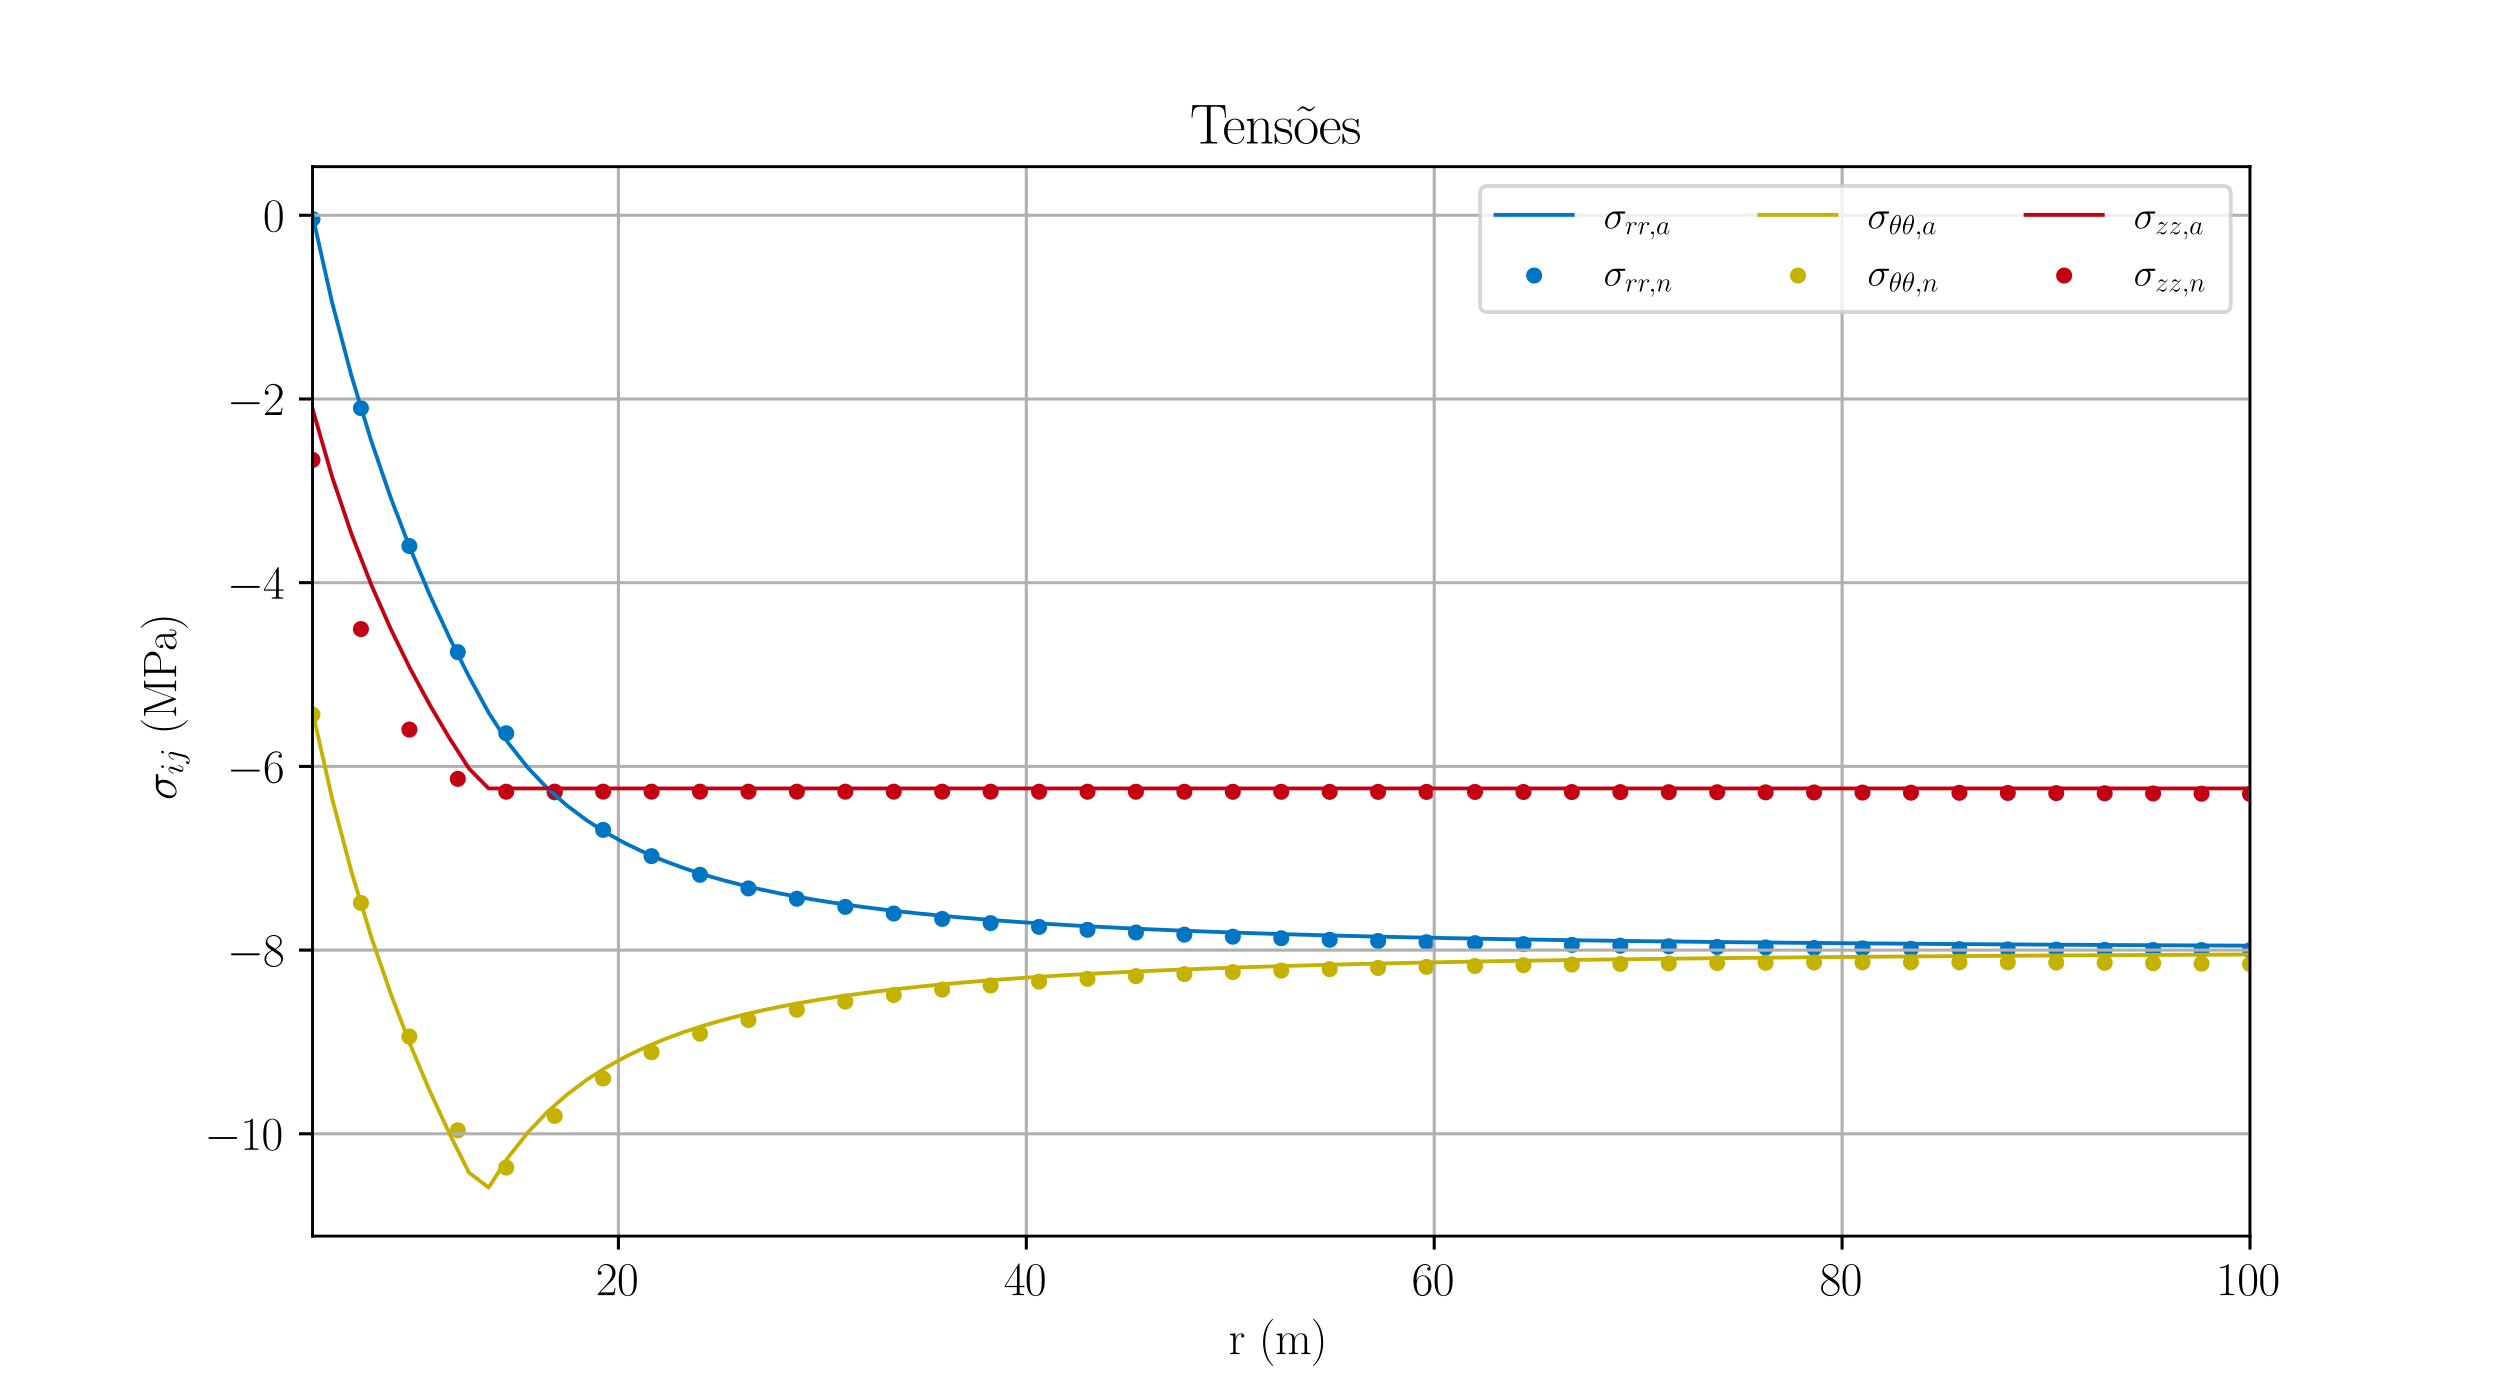 <?xml version="1.0" encoding="utf-8" standalone="no"?>
<!DOCTYPE svg PUBLIC "-//W3C//DTD SVG 1.1//EN"
  "http://www.w3.org/Graphics/SVG/1.1/DTD/svg11.dtd">
<svg xmlns:xlink="http://www.w3.org/1999/xlink" width="648pt" height="360pt" viewBox="0 0 648 360" xmlns="http://www.w3.org/2000/svg" version="1.1">
 <defs>
  <style type="text/css">*{stroke-linejoin: round; stroke-linecap: butt}</style>
 </defs>
 <g id="figure_1">
  <g id="patch_1">
   <path d="M 0 360 
L 648 360 
L 648 0 
L 0 0 
z
" style="fill: #ffffff"/>
  </g>
  <g id="axes_1">
   <g id="patch_2">
    <path d="M 81 320.4 
L 583.2 320.4 
L 583.2 43.2 
L 81 43.2 
z
" style="fill: #ffffff"/>
   </g>
   <g id="PathCollection_1">
    <defs>
     <path id="m9c685f10db" d="M 0 1.581 
C 0.419 1.581 0.822 1.415 1.118 1.118 
C 1.415 0.822 1.581 0.419 1.581 0 
C 1.581 -0.419 1.415 -0.822 1.118 -1.118 
C 0.822 -1.415 0.419 -1.581 0 -1.581 
C -0.419 -1.581 -0.822 -1.415 -1.118 -1.118 
C -1.415 -0.822 -1.581 -0.419 -1.581 0 
C -1.581 0.419 -1.415 0.822 -1.118 1.118 
C -0.822 1.415 -0.419 1.581 0 1.581 
z
" style="stroke: #0075c4"/>
    </defs>
    <g clip-path="url(#p69d8e26f0e)">
     <use xlink:href="#m9c685f10db" x="81" y="56.763" style="fill: #0075c4; stroke: #0075c4"/>
     <use xlink:href="#m9c685f10db" x="93.555" y="105.801" style="fill: #0075c4; stroke: #0075c4"/>
     <use xlink:href="#m9c685f10db" x="106.11" y="141.532" style="fill: #0075c4; stroke: #0075c4"/>
     <use xlink:href="#m9c685f10db" x="118.665" y="169.021" style="fill: #0075c4; stroke: #0075c4"/>
     <use xlink:href="#m9c685f10db" x="131.22" y="190.063" style="fill: #0075c4; stroke: #0075c4"/>
     <use xlink:href="#m9c685f10db" x="143.775" y="205.378" style="fill: #0075c4; stroke: #0075c4"/>
     <use xlink:href="#m9c685f10db" x="156.33" y="215.108" style="fill: #0075c4; stroke: #0075c4"/>
     <use xlink:href="#m9c685f10db" x="168.885" y="221.913" style="fill: #0075c4; stroke: #0075c4"/>
     <use xlink:href="#m9c685f10db" x="181.44" y="226.748" style="fill: #0075c4; stroke: #0075c4"/>
     <use xlink:href="#m9c685f10db" x="193.995" y="230.279" style="fill: #0075c4; stroke: #0075c4"/>
     <use xlink:href="#m9c685f10db" x="206.55" y="232.953" style="fill: #0075c4; stroke: #0075c4"/>
     <use xlink:href="#m9c685f10db" x="219.105" y="235.057" style="fill: #0075c4; stroke: #0075c4"/>
     <use xlink:href="#m9c685f10db" x="231.66" y="236.783" style="fill: #0075c4; stroke: #0075c4"/>
     <use xlink:href="#m9c685f10db" x="244.215" y="238.186" style="fill: #0075c4; stroke: #0075c4"/>
     <use xlink:href="#m9c685f10db" x="256.77" y="239.269" style="fill: #0075c4; stroke: #0075c4"/>
     <use xlink:href="#m9c685f10db" x="269.325" y="240.254" style="fill: #0075c4; stroke: #0075c4"/>
     <use xlink:href="#m9c685f10db" x="281.88" y="241.004" style="fill: #0075c4; stroke: #0075c4"/>
     <use xlink:href="#m9c685f10db" x="294.435" y="241.707" style="fill: #0075c4; stroke: #0075c4"/>
     <use xlink:href="#m9c685f10db" x="306.99" y="242.252" style="fill: #0075c4; stroke: #0075c4"/>
     <use xlink:href="#m9c685f10db" x="319.545" y="242.788" style="fill: #0075c4; stroke: #0075c4"/>
     <use xlink:href="#m9c685f10db" x="332.1" y="243.192" style="fill: #0075c4; stroke: #0075c4"/>
     <use xlink:href="#m9c685f10db" x="344.655" y="243.588" style="fill: #0075c4; stroke: #0075c4"/>
     <use xlink:href="#m9c685f10db" x="357.21" y="243.909" style="fill: #0075c4; stroke: #0075c4"/>
     <use xlink:href="#m9c685f10db" x="369.765" y="244.218" style="fill: #0075c4; stroke: #0075c4"/>
     <use xlink:href="#m9c685f10db" x="382.32" y="244.471" style="fill: #0075c4; stroke: #0075c4"/>
     <use xlink:href="#m9c685f10db" x="394.875" y="244.718" style="fill: #0075c4; stroke: #0075c4"/>
     <use xlink:href="#m9c685f10db" x="407.43" y="244.923" style="fill: #0075c4; stroke: #0075c4"/>
     <use xlink:href="#m9c685f10db" x="419.985" y="245.121" style="fill: #0075c4; stroke: #0075c4"/>
     <use xlink:href="#m9c685f10db" x="432.54" y="245.285" style="fill: #0075c4; stroke: #0075c4"/>
     <use xlink:href="#m9c685f10db" x="445.095" y="245.449" style="fill: #0075c4; stroke: #0075c4"/>
     <use xlink:href="#m9c685f10db" x="457.65" y="245.58" style="fill: #0075c4; stroke: #0075c4"/>
     <use xlink:href="#m9c685f10db" x="470.205" y="245.714" style="fill: #0075c4; stroke: #0075c4"/>
     <use xlink:href="#m9c685f10db" x="482.76" y="245.818" style="fill: #0075c4; stroke: #0075c4"/>
     <use xlink:href="#m9c685f10db" x="495.315" y="245.923" style="fill: #0075c4; stroke: #0075c4"/>
     <use xlink:href="#m9c685f10db" x="507.87" y="246.006" style="fill: #0075c4; stroke: #0075c4"/>
     <use xlink:href="#m9c685f10db" x="520.425" y="246.083" style="fill: #0075c4; stroke: #0075c4"/>
     <use xlink:href="#m9c685f10db" x="532.98" y="246.145" style="fill: #0075c4; stroke: #0075c4"/>
     <use xlink:href="#m9c685f10db" x="545.535" y="246.195" style="fill: #0075c4; stroke: #0075c4"/>
     <use xlink:href="#m9c685f10db" x="558.09" y="246.235" style="fill: #0075c4; stroke: #0075c4"/>
     <use xlink:href="#m9c685f10db" x="570.645" y="246.252" style="fill: #0075c4; stroke: #0075c4"/>
     <use xlink:href="#m9c685f10db" x="583.2" y="246.271" style="fill: #0075c4; stroke: #0075c4"/>
    </g>
   </g>
   <g id="PathCollection_2">
    <defs>
     <path id="m319484650a" d="M 0 1.581 
C 0.419 1.581 0.822 1.415 1.118 1.118 
C 1.415 0.822 1.581 0.419 1.581 0 
C 1.581 -0.419 1.415 -0.822 1.118 -1.118 
C 0.822 -1.415 0.419 -1.581 0 -1.581 
C -0.419 -1.581 -0.822 -1.415 -1.118 -1.118 
C -1.415 -0.822 -1.581 -0.419 -1.581 0 
C -1.581 0.419 -1.415 0.822 -1.118 1.118 
C -0.822 1.415 -0.419 1.581 0 1.581 
z
" style="stroke: #c4b100"/>
    </defs>
    <g clip-path="url(#p69d8e26f0e)">
     <use xlink:href="#m319484650a" x="81" y="185.239" style="fill: #c4b100; stroke: #c4b100"/>
     <use xlink:href="#m319484650a" x="93.555" y="234.045" style="fill: #c4b100; stroke: #c4b100"/>
     <use xlink:href="#m319484650a" x="106.11" y="268.676" style="fill: #c4b100; stroke: #c4b100"/>
     <use xlink:href="#m319484650a" x="118.665" y="292.977" style="fill: #c4b100; stroke: #c4b100"/>
     <use xlink:href="#m319484650a" x="131.22" y="302.641" style="fill: #c4b100; stroke: #c4b100"/>
     <use xlink:href="#m319484650a" x="143.775" y="289.268" style="fill: #c4b100; stroke: #c4b100"/>
     <use xlink:href="#m319484650a" x="156.33" y="279.547" style="fill: #c4b100; stroke: #c4b100"/>
     <use xlink:href="#m319484650a" x="168.885" y="272.75" style="fill: #c4b100; stroke: #c4b100"/>
     <use xlink:href="#m319484650a" x="181.44" y="267.919" style="fill: #c4b100; stroke: #c4b100"/>
     <use xlink:href="#m319484650a" x="193.995" y="264.391" style="fill: #c4b100; stroke: #c4b100"/>
     <use xlink:href="#m319484650a" x="206.55" y="261.724" style="fill: #c4b100; stroke: #c4b100"/>
     <use xlink:href="#m319484650a" x="219.105" y="259.622" style="fill: #c4b100; stroke: #c4b100"/>
     <use xlink:href="#m319484650a" x="231.66" y="257.901" style="fill: #c4b100; stroke: #c4b100"/>
     <use xlink:href="#m319484650a" x="244.215" y="256.506" style="fill: #c4b100; stroke: #c4b100"/>
     <use xlink:href="#m319484650a" x="256.77" y="255.43" style="fill: #c4b100; stroke: #c4b100"/>
     <use xlink:href="#m319484650a" x="269.325" y="254.449" style="fill: #c4b100; stroke: #c4b100"/>
     <use xlink:href="#m319484650a" x="281.88" y="253.711" style="fill: #c4b100; stroke: #c4b100"/>
     <use xlink:href="#m319484650a" x="294.435" y="253.015" style="fill: #c4b100; stroke: #c4b100"/>
     <use xlink:href="#m319484650a" x="306.99" y="252.487" style="fill: #c4b100; stroke: #c4b100"/>
     <use xlink:href="#m319484650a" x="319.545" y="251.963" style="fill: #c4b100; stroke: #c4b100"/>
     <use xlink:href="#m319484650a" x="332.1" y="251.575" style="fill: #c4b100; stroke: #c4b100"/>
     <use xlink:href="#m319484650a" x="344.655" y="251.199" style="fill: #c4b100; stroke: #c4b100"/>
     <use xlink:href="#m319484650a" x="357.21" y="250.901" style="fill: #c4b100; stroke: #c4b100"/>
     <use xlink:href="#m319484650a" x="369.765" y="250.618" style="fill: #c4b100; stroke: #c4b100"/>
     <use xlink:href="#m319484650a" x="382.32" y="250.394" style="fill: #c4b100; stroke: #c4b100"/>
     <use xlink:href="#m319484650a" x="394.875" y="250.18" style="fill: #c4b100; stroke: #c4b100"/>
     <use xlink:href="#m319484650a" x="407.43" y="250.013" style="fill: #c4b100; stroke: #c4b100"/>
     <use xlink:href="#m319484650a" x="419.985" y="249.854" style="fill: #c4b100; stroke: #c4b100"/>
     <use xlink:href="#m319484650a" x="432.54" y="249.737" style="fill: #c4b100; stroke: #c4b100"/>
     <use xlink:href="#m319484650a" x="445.095" y="249.623" style="fill: #c4b100; stroke: #c4b100"/>
     <use xlink:href="#m319484650a" x="457.65" y="249.551" style="fill: #c4b100; stroke: #c4b100"/>
     <use xlink:href="#m319484650a" x="470.205" y="249.48" style="fill: #c4b100; stroke: #c4b100"/>
     <use xlink:href="#m319484650a" x="482.76" y="249.449" style="fill: #c4b100; stroke: #c4b100"/>
     <use xlink:href="#m319484650a" x="495.315" y="249.423" style="fill: #c4b100; stroke: #c4b100"/>
     <use xlink:href="#m319484650a" x="507.87" y="249.43" style="fill: #c4b100; stroke: #c4b100"/>
     <use xlink:href="#m319484650a" x="520.425" y="249.449" style="fill: #c4b100; stroke: #c4b100"/>
     <use xlink:href="#m319484650a" x="532.98" y="249.497" style="fill: #c4b100; stroke: #c4b100"/>
     <use xlink:href="#m319484650a" x="545.535" y="249.566" style="fill: #c4b100; stroke: #c4b100"/>
     <use xlink:href="#m319484650a" x="558.09" y="249.654" style="fill: #c4b100; stroke: #c4b100"/>
     <use xlink:href="#m319484650a" x="570.645" y="249.787" style="fill: #c4b100; stroke: #c4b100"/>
     <use xlink:href="#m319484650a" x="583.2" y="249.92" style="fill: #c4b100; stroke: #c4b100"/>
    </g>
   </g>
   <g id="PathCollection_3">
    <defs>
     <path id="m4ec8fdb713" d="M 0 1.581 
C 0.419 1.581 0.822 1.415 1.118 1.118 
C 1.415 0.822 1.581 0.419 1.581 0 
C 1.581 -0.419 1.415 -0.822 1.118 -1.118 
C 0.822 -1.415 0.419 -1.581 0 -1.581 
C -0.419 -1.581 -0.822 -1.415 -1.118 -1.118 
C -1.415 -0.822 -1.581 -0.419 -1.581 0 
C -1.581 0.419 -1.415 0.822 -1.118 1.118 
C -0.822 1.415 -0.419 1.581 0 1.581 
z
" style="stroke: #c40013"/>
    </defs>
    <g clip-path="url(#p69d8e26f0e)">
     <use xlink:href="#m4ec8fdb713" x="81" y="119.212" style="fill: #c40013; stroke: #c40013"/>
     <use xlink:href="#m4ec8fdb713" x="93.555" y="163.05" style="fill: #c40013; stroke: #c40013"/>
     <use xlink:href="#m4ec8fdb713" x="106.11" y="189.105" style="fill: #c40013; stroke: #c40013"/>
     <use xlink:href="#m4ec8fdb713" x="118.665" y="201.881" style="fill: #c40013; stroke: #c40013"/>
     <use xlink:href="#m4ec8fdb713" x="131.22" y="205.212" style="fill: #c40013; stroke: #c40013"/>
     <use xlink:href="#m4ec8fdb713" x="143.775" y="205.188" style="fill: #c40013; stroke: #c40013"/>
     <use xlink:href="#m4ec8fdb713" x="156.33" y="205.192" style="fill: #c40013; stroke: #c40013"/>
     <use xlink:href="#m4ec8fdb713" x="168.885" y="205.195" style="fill: #c40013; stroke: #c40013"/>
     <use xlink:href="#m4ec8fdb713" x="181.44" y="205.197" style="fill: #c40013; stroke: #c40013"/>
     <use xlink:href="#m4ec8fdb713" x="193.995" y="205.197" style="fill: #c40013; stroke: #c40013"/>
     <use xlink:href="#m4ec8fdb713" x="206.55" y="205.2" style="fill: #c40013; stroke: #c40013"/>
     <use xlink:href="#m4ec8fdb713" x="219.105" y="205.202" style="fill: #c40013; stroke: #c40013"/>
     <use xlink:href="#m4ec8fdb713" x="231.66" y="205.202" style="fill: #c40013; stroke: #c40013"/>
     <use xlink:href="#m4ec8fdb713" x="244.215" y="205.204" style="fill: #c40013; stroke: #c40013"/>
     <use xlink:href="#m4ec8fdb713" x="256.77" y="205.207" style="fill: #c40013; stroke: #c40013"/>
     <use xlink:href="#m4ec8fdb713" x="269.325" y="205.212" style="fill: #c40013; stroke: #c40013"/>
     <use xlink:href="#m4ec8fdb713" x="281.88" y="205.214" style="fill: #c40013; stroke: #c40013"/>
     <use xlink:href="#m4ec8fdb713" x="294.435" y="205.219" style="fill: #c40013; stroke: #c40013"/>
     <use xlink:href="#m4ec8fdb713" x="306.99" y="205.223" style="fill: #c40013; stroke: #c40013"/>
     <use xlink:href="#m4ec8fdb713" x="319.545" y="205.228" style="fill: #c40013; stroke: #c40013"/>
     <use xlink:href="#m4ec8fdb713" x="332.1" y="205.235" style="fill: #c40013; stroke: #c40013"/>
     <use xlink:href="#m4ec8fdb713" x="344.655" y="205.242" style="fill: #c40013; stroke: #c40013"/>
     <use xlink:href="#m4ec8fdb713" x="357.21" y="205.252" style="fill: #c40013; stroke: #c40013"/>
     <use xlink:href="#m4ec8fdb713" x="369.765" y="205.262" style="fill: #c40013; stroke: #c40013"/>
     <use xlink:href="#m4ec8fdb713" x="382.32" y="205.273" style="fill: #c40013; stroke: #c40013"/>
     <use xlink:href="#m4ec8fdb713" x="394.875" y="205.285" style="fill: #c40013; stroke: #c40013"/>
     <use xlink:href="#m4ec8fdb713" x="407.43" y="205.3" style="fill: #c40013; stroke: #c40013"/>
     <use xlink:href="#m4ec8fdb713" x="419.985" y="205.316" style="fill: #c40013; stroke: #c40013"/>
     <use xlink:href="#m4ec8fdb713" x="432.54" y="205.335" style="fill: #c40013; stroke: #c40013"/>
     <use xlink:href="#m4ec8fdb713" x="445.095" y="205.354" style="fill: #c40013; stroke: #c40013"/>
     <use xlink:href="#m4ec8fdb713" x="457.65" y="205.378" style="fill: #c40013; stroke: #c40013"/>
     <use xlink:href="#m4ec8fdb713" x="470.205" y="205.402" style="fill: #c40013; stroke: #c40013"/>
     <use xlink:href="#m4ec8fdb713" x="482.76" y="205.431" style="fill: #c40013; stroke: #c40013"/>
     <use xlink:href="#m4ec8fdb713" x="495.315" y="205.461" style="fill: #c40013; stroke: #c40013"/>
     <use xlink:href="#m4ec8fdb713" x="507.87" y="205.495" style="fill: #c40013; stroke: #c40013"/>
     <use xlink:href="#m4ec8fdb713" x="520.425" y="205.533" style="fill: #c40013; stroke: #c40013"/>
     <use xlink:href="#m4ec8fdb713" x="532.98" y="205.576" style="fill: #c40013; stroke: #c40013"/>
     <use xlink:href="#m4ec8fdb713" x="545.535" y="205.621" style="fill: #c40013; stroke: #c40013"/>
     <use xlink:href="#m4ec8fdb713" x="558.09" y="205.673" style="fill: #c40013; stroke: #c40013"/>
     <use xlink:href="#m4ec8fdb713" x="570.645" y="205.731" style="fill: #c40013; stroke: #c40013"/>
     <use xlink:href="#m4ec8fdb713" x="583.2" y="205.79" style="fill: #c40013; stroke: #c40013"/>
    </g>
   </g>
   <g id="matplotlib.axis_1">
    <g id="xtick_1">
     <g id="line2d_1">
      <path d="M 160.295 320.4 
L 160.295 43.2 
" clip-path="url(#p69d8e26f0e)" style="fill: none; stroke: #b0b0b0; stroke-width: 0.8; stroke-linecap: square"/>
     </g>
     <g id="line2d_2">
      <defs>
       <path id="m72f8fa42fd" d="M 0 0 
L 0 3.5 
" style="stroke: #000000; stroke-width: 0.8"/>
      </defs>
      <g>
       <use xlink:href="#m72f8fa42fd" x="160.295" y="320.4" style="stroke: #000000; stroke-width: 0.8"/>
      </g>
     </g>
     <g id="text_1">
      <!-- $\mathdefault{20}$ -->
      <g transform="translate(154.442 335.702) scale(0.12 -0.12)">
       <defs>
        <path id="CMR17-32" d="M 2669 990 
L 2554 990 
C 2490 537 2438 460 2413 422 
C 2381 371 1920 371 1830 371 
L 602 371 
C 832 620 1280 1073 1824 1596 
C 2214 1966 2669 2400 2669 3033 
C 2669 3788 2067 4224 1395 4224 
C 691 4224 262 3603 262 3027 
C 262 2777 448 2745 525 2745 
C 589 2745 781 2783 781 3007 
C 781 3206 614 3264 525 3264 
C 486 3264 448 3257 422 3244 
C 544 3788 915 4057 1306 4057 
C 1862 4057 2227 3616 2227 3033 
C 2227 2477 1901 1998 1536 1583 
L 262 147 
L 262 0 
L 2515 0 
L 2669 990 
z
" transform="scale(0.016)"/>
        <path id="CMR17-30" d="M 2688 2038 
C 2688 2430 2682 3099 2413 3613 
C 2176 4063 1798 4224 1466 4224 
C 1158 4224 768 4082 525 3620 
C 269 3137 243 2539 243 2038 
C 243 1671 250 1112 448 623 
C 723 -39 1216 -128 1466 -128 
C 1760 -128 2208 -7 2470 604 
C 2662 1048 2688 1568 2688 2038 
z
M 1466 -26 
C 1056 -26 813 328 723 816 
C 653 1196 653 1749 653 2109 
C 653 2604 653 3015 736 3407 
C 858 3954 1216 4121 1466 4121 
C 1728 4121 2067 3947 2189 3420 
C 2272 3054 2278 2623 2278 2109 
C 2278 1691 2278 1176 2202 797 
C 2067 96 1690 -26 1466 -26 
z
" transform="scale(0.016)"/>
       </defs>
       <use xlink:href="#CMR17-32" transform="scale(0.996)"/>
       <use xlink:href="#CMR17-30" transform="translate(45.69 0) scale(0.996)"/>
      </g>
     </g>
    </g>
    <g id="xtick_2">
     <g id="line2d_3">
      <path d="M 266.021 320.4 
L 266.021 43.2 
" clip-path="url(#p69d8e26f0e)" style="fill: none; stroke: #b0b0b0; stroke-width: 0.8; stroke-linecap: square"/>
     </g>
     <g id="line2d_4">
      <g>
       <use xlink:href="#m72f8fa42fd" x="266.021" y="320.4" style="stroke: #000000; stroke-width: 0.8"/>
      </g>
     </g>
     <g id="text_2">
      <!-- $\mathdefault{40}$ -->
      <g transform="translate(260.168 335.702) scale(0.12 -0.12)">
       <defs>
        <path id="CMR17-34" d="M 2150 4147 
C 2150 4281 2144 4288 2029 4288 
L 128 1254 
L 128 1088 
L 1779 1088 
L 1779 460 
C 1779 230 1766 166 1318 166 
L 1197 166 
L 1197 0 
C 1402 12 1747 12 1965 12 
C 2182 12 2528 12 2733 0 
L 2733 166 
L 2611 166 
C 2163 166 2150 230 2150 460 
L 2150 1088 
L 2803 1088 
L 2803 1254 
L 2150 1254 
L 2150 4147 
z
M 1798 3723 
L 1798 1254 
L 256 1254 
L 1798 3723 
z
" transform="scale(0.016)"/>
       </defs>
       <use xlink:href="#CMR17-34" transform="scale(0.996)"/>
       <use xlink:href="#CMR17-30" transform="translate(45.69 0) scale(0.996)"/>
      </g>
     </g>
    </g>
    <g id="xtick_3">
     <g id="line2d_5">
      <path d="M 371.747 320.4 
L 371.747 43.2 
" clip-path="url(#p69d8e26f0e)" style="fill: none; stroke: #b0b0b0; stroke-width: 0.8; stroke-linecap: square"/>
     </g>
     <g id="line2d_6">
      <g>
       <use xlink:href="#m72f8fa42fd" x="371.747" y="320.4" style="stroke: #000000; stroke-width: 0.8"/>
      </g>
     </g>
     <g id="text_3">
      <!-- $\mathdefault{60}$ -->
      <g transform="translate(365.894 335.702) scale(0.12 -0.12)">
       <defs>
        <path id="CMR17-36" d="M 678 2198 
C 678 3712 1395 4076 1811 4076 
C 1946 4076 2272 4049 2400 3782 
C 2298 3782 2106 3782 2106 3558 
C 2106 3385 2246 3328 2336 3328 
C 2394 3328 2566 3353 2566 3571 
C 2566 3987 2246 4224 1805 4224 
C 1043 4224 243 3411 243 2011 
C 243 257 966 -128 1478 -128 
C 2099 -128 2688 431 2688 1295 
C 2688 2101 2170 2688 1517 2688 
C 1126 2688 838 2430 678 1979 
L 678 2198 
z
M 1478 25 
C 691 25 691 1212 691 1450 
C 691 1914 909 2585 1504 2585 
C 1613 2585 1926 2585 2138 2140 
C 2253 1889 2253 1624 2253 1302 
C 2253 954 2253 696 2118 438 
C 1978 173 1773 25 1478 25 
z
" transform="scale(0.016)"/>
       </defs>
       <use xlink:href="#CMR17-36" transform="scale(0.996)"/>
       <use xlink:href="#CMR17-30" transform="translate(45.69 0) scale(0.996)"/>
      </g>
     </g>
    </g>
    <g id="xtick_4">
     <g id="line2d_7">
      <path d="M 477.474 320.4 
L 477.474 43.2 
" clip-path="url(#p69d8e26f0e)" style="fill: none; stroke: #b0b0b0; stroke-width: 0.8; stroke-linecap: square"/>
     </g>
     <g id="line2d_8">
      <g>
       <use xlink:href="#m72f8fa42fd" x="477.474" y="320.4" style="stroke: #000000; stroke-width: 0.8"/>
      </g>
     </g>
     <g id="text_4">
      <!-- $\mathdefault{80}$ -->
      <g transform="translate(471.621 335.702) scale(0.12 -0.12)">
       <defs>
        <path id="CMR17-38" d="M 1741 2289 
C 2144 2494 2554 2803 2554 3298 
C 2554 3884 1990 4224 1472 4224 
C 890 4224 378 3800 378 3215 
C 378 3054 416 2777 666 2533 
C 730 2469 998 2276 1171 2154 
C 883 2006 211 1652 211 945 
C 211 282 838 -128 1459 -128 
C 2144 -128 2720 366 2720 1022 
C 2720 1607 2330 1877 2074 2051 
L 1741 2289 
z
M 902 2855 
C 851 2887 595 3086 595 3388 
C 595 3781 998 4076 1459 4076 
C 1965 4076 2336 3716 2336 3298 
C 2336 2700 1670 2359 1638 2359 
C 1632 2359 1626 2359 1574 2398 
L 902 2855 
z
M 2080 1536 
C 2176 1466 2483 1253 2483 861 
C 2483 385 2010 25 1472 25 
C 890 25 448 443 448 951 
C 448 1459 838 1884 1280 2083 
L 2080 1536 
z
" transform="scale(0.016)"/>
       </defs>
       <use xlink:href="#CMR17-38" transform="scale(0.996)"/>
       <use xlink:href="#CMR17-30" transform="translate(45.69 0) scale(0.996)"/>
      </g>
     </g>
    </g>
    <g id="xtick_5">
     <g id="line2d_9">
      <path d="M 583.2 320.4 
L 583.2 43.2 
" clip-path="url(#p69d8e26f0e)" style="fill: none; stroke: #b0b0b0; stroke-width: 0.8; stroke-linecap: square"/>
     </g>
     <g id="line2d_10">
      <g>
       <use xlink:href="#m72f8fa42fd" x="583.2" y="320.4" style="stroke: #000000; stroke-width: 0.8"/>
      </g>
     </g>
     <g id="text_5">
      <!-- $\mathdefault{100}$ -->
      <g transform="translate(574.421 335.702) scale(0.12 -0.12)">
       <defs>
        <path id="CMR17-31" d="M 1702 4083 
C 1702 4217 1696 4224 1606 4224 
C 1357 3927 979 3833 621 3820 
C 602 3820 570 3820 563 3808 
C 557 3795 557 3782 557 3648 
C 755 3648 1088 3686 1344 3839 
L 1344 467 
C 1344 243 1331 166 781 166 
L 589 166 
L 589 0 
C 896 6 1216 12 1523 12 
C 1830 12 2150 6 2458 0 
L 2458 166 
L 2266 166 
C 1715 166 1702 236 1702 467 
L 1702 4083 
z
" transform="scale(0.016)"/>
       </defs>
       <use xlink:href="#CMR17-31" transform="scale(0.996)"/>
       <use xlink:href="#CMR17-30" transform="translate(45.69 0) scale(0.996)"/>
       <use xlink:href="#CMR17-30" transform="translate(91.381 0) scale(0.996)"/>
      </g>
     </g>
    </g>
    <g id="text_6">
     <!-- r (m) -->
     <g transform="translate(318.443 350.993) scale(0.12 -0.12)">
      <defs>
       <path id="CMR17-72" d="M 960 1517 
C 960 2134 1222 2713 1702 2713 
C 1747 2713 1792 2707 1837 2687 
C 1837 2687 1696 2642 1696 2475 
C 1696 2321 1818 2257 1914 2257 
C 1990 2257 2131 2302 2131 2482 
C 2131 2687 1926 2816 1709 2816 
C 1222 2816 1011 2340 947 2115 
L 941 2115 
L 941 2816 
L 198 2745 
L 198 2578 
C 576 2578 634 2540 634 2231 
L 634 443 
C 634 198 608 166 198 166 
L 198 0 
C 352 12 646 12 813 12 
C 998 12 1325 12 1498 0 
L 1498 166 
C 1037 166 960 166 960 455 
L 960 1517 
z
" transform="scale(0.016)"/>
       <path id="CMR17-28" d="M 1958 -1562 
C 1958 -1556 1958 -1543 1939 -1524 
C 1645 -1223 858 -403 858 1596 
C 858 3595 1632 4408 1946 4729 
C 1946 4735 1958 4748 1958 4767 
C 1958 4787 1939 4800 1914 4800 
C 1843 4800 1299 4325 986 3620 
C 666 2909 576 2218 576 1603 
C 576 1141 621 360 1005 -467 
C 1312 -1133 1837 -1600 1914 -1600 
C 1946 -1600 1958 -1588 1958 -1562 
z
" transform="scale(0.016)"/>
       <path id="CMR17-6d" d="M 4326 1954 
C 4326 2276 4269 2816 3507 2816 
C 3072 2816 2771 2520 2656 2173 
L 2650 2173 
C 2573 2700 2195 2816 1837 2816 
C 1331 2816 1069 2424 973 2166 
L 966 2166 
L 966 2816 
L 211 2745 
L 211 2578 
C 589 2578 646 2540 646 2231 
L 646 443 
C 646 198 621 166 211 166 
L 211 0 
C 365 12 646 12 813 12 
C 979 12 1267 12 1421 0 
L 1421 166 
C 1011 166 986 192 986 443 
L 986 1678 
C 986 2269 1344 2713 1792 2713 
C 2266 2713 2317 2289 2317 1980 
L 2317 443 
C 2317 198 2291 166 1882 166 
L 1882 0 
C 2035 12 2317 12 2483 12 
C 2650 12 2938 12 3091 0 
L 3091 166 
C 2682 166 2656 192 2656 443 
L 2656 1678 
C 2656 2269 3014 2713 3462 2713 
C 3936 2713 3987 2289 3987 1980 
L 3987 443 
C 3987 198 3962 166 3552 166 
L 3552 0 
C 3706 12 3987 12 4154 12 
C 4320 12 4608 12 4762 0 
L 4762 166 
C 4352 166 4326 192 4326 443 
L 4326 1954 
z
" transform="scale(0.016)"/>
       <path id="CMR17-29" d="M 1683 1596 
C 1683 2057 1638 2839 1254 3665 
C 947 4332 422 4800 346 4800 
C 326 4800 301 4793 301 4761 
C 301 4748 307 4742 314 4729 
C 621 4408 1402 3595 1402 1603 
C 1402 -396 627 -1210 314 -1530 
C 307 -1543 301 -1549 301 -1562 
C 301 -1594 326 -1600 346 -1600 
C 416 -1600 960 -1127 1274 -422 
C 1594 289 1683 981 1683 1596 
z
" transform="scale(0.016)"/>
      </defs>
      <use xlink:href="#CMR17-72" transform="scale(0.996)"/>
      <use xlink:href="#CMR17-28" transform="translate(65.357 0) scale(0.996)"/>
      <use xlink:href="#CMR17-6d" transform="translate(100.638 0) scale(0.996)"/>
      <use xlink:href="#CMR17-29" transform="translate(177.557 0) scale(0.996)"/>
     </g>
    </g>
   </g>
   <g id="matplotlib.axis_2">
    <g id="ytick_1">
     <g id="line2d_11">
      <path d="M 81 293.879 
L 583.2 293.879 
" clip-path="url(#p69d8e26f0e)" style="fill: none; stroke: #b0b0b0; stroke-width: 0.8; stroke-linecap: square"/>
     </g>
     <g id="line2d_12">
      <defs>
       <path id="mf0e84b6e92" d="M 0 0 
L -3.5 0 
" style="stroke: #000000; stroke-width: 0.8"/>
      </defs>
      <g>
       <use xlink:href="#mf0e84b6e92" x="81" y="293.879" style="stroke: #000000; stroke-width: 0.8"/>
      </g>
     </g>
     <g id="text_7">
      <!-- $\mathdefault{-10}$ -->
      <g transform="translate(52.996 298.031) scale(0.12 -0.12)">
       <defs>
        <path id="CMSY10-0" d="M 4218 1472 
C 4326 1472 4442 1472 4442 1600 
C 4442 1728 4326 1728 4218 1728 
L 755 1728 
C 646 1728 531 1728 531 1600 
C 531 1472 646 1472 755 1472 
L 4218 1472 
z
" transform="scale(0.016)"/>
       </defs>
       <use xlink:href="#CMSY10-0" transform="scale(0.996)"/>
       <use xlink:href="#CMR17-31" transform="translate(77.487 0) scale(0.996)"/>
       <use xlink:href="#CMR17-30" transform="translate(123.178 0) scale(0.996)"/>
      </g>
     </g>
    </g>
    <g id="ytick_2">
     <g id="line2d_13">
      <path d="M 81 246.264 
L 583.2 246.264 
" clip-path="url(#p69d8e26f0e)" style="fill: none; stroke: #b0b0b0; stroke-width: 0.8; stroke-linecap: square"/>
     </g>
     <g id="line2d_14">
      <g>
       <use xlink:href="#mf0e84b6e92" x="81" y="246.264" style="stroke: #000000; stroke-width: 0.8"/>
      </g>
     </g>
     <g id="text_8">
      <!-- $\mathdefault{-8}$ -->
      <g transform="translate(58.849 250.415) scale(0.12 -0.12)">
       <use xlink:href="#CMSY10-0" transform="scale(0.996)"/>
       <use xlink:href="#CMR17-38" transform="translate(77.487 0) scale(0.996)"/>
      </g>
     </g>
    </g>
    <g id="ytick_3">
     <g id="line2d_15">
      <path d="M 81 198.648 
L 583.2 198.648 
" clip-path="url(#p69d8e26f0e)" style="fill: none; stroke: #b0b0b0; stroke-width: 0.8; stroke-linecap: square"/>
     </g>
     <g id="line2d_16">
      <g>
       <use xlink:href="#mf0e84b6e92" x="81" y="198.648" style="stroke: #000000; stroke-width: 0.8"/>
      </g>
     </g>
     <g id="text_9">
      <!-- $\mathdefault{-6}$ -->
      <g transform="translate(58.849 202.799) scale(0.12 -0.12)">
       <use xlink:href="#CMSY10-0" transform="scale(0.996)"/>
       <use xlink:href="#CMR17-36" transform="translate(77.487 0) scale(0.996)"/>
      </g>
     </g>
    </g>
    <g id="ytick_4">
     <g id="line2d_17">
      <path d="M 81 151.032 
L 583.2 151.032 
" clip-path="url(#p69d8e26f0e)" style="fill: none; stroke: #b0b0b0; stroke-width: 0.8; stroke-linecap: square"/>
     </g>
     <g id="line2d_18">
      <g>
       <use xlink:href="#mf0e84b6e92" x="81" y="151.032" style="stroke: #000000; stroke-width: 0.8"/>
      </g>
     </g>
     <g id="text_10">
      <!-- $\mathdefault{-4}$ -->
      <g transform="translate(58.849 155.183) scale(0.12 -0.12)">
       <use xlink:href="#CMSY10-0" transform="scale(0.996)"/>
       <use xlink:href="#CMR17-34" transform="translate(77.487 0) scale(0.996)"/>
      </g>
     </g>
    </g>
    <g id="ytick_5">
     <g id="line2d_19">
      <path d="M 81 103.416 
L 583.2 103.416 
" clip-path="url(#p69d8e26f0e)" style="fill: none; stroke: #b0b0b0; stroke-width: 0.8; stroke-linecap: square"/>
     </g>
     <g id="line2d_20">
      <g>
       <use xlink:href="#mf0e84b6e92" x="81" y="103.416" style="stroke: #000000; stroke-width: 0.8"/>
      </g>
     </g>
     <g id="text_11">
      <!-- $\mathdefault{-2}$ -->
      <g transform="translate(58.849 107.567) scale(0.12 -0.12)">
       <use xlink:href="#CMSY10-0" transform="scale(0.996)"/>
       <use xlink:href="#CMR17-32" transform="translate(77.487 0) scale(0.996)"/>
      </g>
     </g>
    </g>
    <g id="ytick_6">
     <g id="line2d_21">
      <path d="M 81 55.8 
L 583.2 55.8 
" clip-path="url(#p69d8e26f0e)" style="fill: none; stroke: #b0b0b0; stroke-width: 0.8; stroke-linecap: square"/>
     </g>
     <g id="line2d_22">
      <g>
       <use xlink:href="#mf0e84b6e92" x="81" y="55.8" style="stroke: #000000; stroke-width: 0.8"/>
      </g>
     </g>
     <g id="text_12">
      <!-- $\mathdefault{0}$ -->
      <g transform="translate(68.147 59.951) scale(0.12 -0.12)">
       <use xlink:href="#CMR17-30" transform="scale(0.996)"/>
      </g>
     </g>
    </g>
    <g id="text_13">
     <!-- $\sigma_{ij}$ (MPa) -->
     <g transform="translate(45.653 207.372) rotate(-90) scale(0.12 -0.12)">
      <defs>
       <path id="CMMI12-1b" d="M 3251 2406 
C 3334 2406 3546 2406 3546 2611 
C 3546 2752 3424 2752 3309 2752 
L 1894 2752 
C 934 2752 243 1685 243 932 
C 243 389 595 -64 1171 -64 
C 1926 -64 2752 746 2752 1704 
C 2752 1953 2694 2195 2541 2406 
L 3251 2406 
z
M 1178 64 
C 851 64 614 312 614 753 
C 614 1136 845 2406 1786 2406 
C 2061 2406 2368 2272 2368 1780 
C 2368 1557 2266 1021 2042 651 
C 1811 274 1466 64 1178 64 
z
" transform="scale(0.016)"/>
       <path id="CMMI12-69" d="M 1811 913 
C 1811 945 1786 970 1747 970 
C 1690 970 1683 951 1651 842 
C 1485 261 1222 64 1011 64 
C 934 64 845 83 845 274 
C 845 447 922 638 992 830 
L 1440 2017 
C 1459 2068 1504 2183 1504 2305 
C 1504 2573 1312 2816 998 2816 
C 410 2816 173 1890 173 1838 
C 173 1813 198 1781 243 1781 
C 301 1781 307 1807 333 1896 
C 486 2432 730 2687 979 2687 
C 1037 2687 1146 2681 1146 2477 
C 1146 2311 1062 2100 1011 1960 
L 563 772 
C 525 670 486 568 486 453 
C 486 166 685 -64 992 -64 
C 1581 -64 1811 868 1811 913 
z
M 1760 4012 
C 1760 4108 1683 4224 1542 4224 
C 1395 4224 1229 4083 1229 3916 
C 1229 3756 1363 3705 1440 3705 
C 1613 3705 1760 3871 1760 4012 
z
" transform="scale(0.016)"/>
       <path id="CMMI12-6a" d="M 2240 2027 
C 2266 2129 2266 2218 2266 2243 
C 2266 2611 1990 2816 1702 2816 
C 1056 2816 710 1888 710 1843 
C 710 1811 736 1786 774 1786 
C 826 1786 832 1811 864 1875 
C 1120 2491 1440 2687 1683 2687 
C 1818 2687 1888 2617 1888 2395 
C 1888 2243 1869 2180 1843 2065 
L 1235 -327 
C 1114 -797 813 -1152 461 -1152 
C 435 -1152 301 -1152 179 -1089 
C 333 -1057 454 -937 454 -784 
C 454 -683 378 -581 237 -581 
C 70 -581 -83 -721 -83 -911 
C -83 -1172 198 -1280 461 -1280 
C 902 -1280 1485 -956 1645 -321 
L 2240 2027 
z
M 2502 4012 
C 2502 4172 2368 4224 2291 4224 
C 2118 4224 1971 4057 1971 3916 
C 1971 3820 2048 3705 2189 3705 
C 2336 3705 2502 3846 2502 4012 
z
" transform="scale(0.016)"/>
       <path id="CMR17-4d" d="M 1338 4249 
C 1299 4345 1293 4352 1158 4352 
L 339 4352 
L 339 4185 
C 781 4185 851 4185 851 3898 
L 851 624 
C 851 465 851 166 339 166 
L 339 0 
C 486 12 755 12 915 12 
C 1075 12 1344 12 1491 0 
L 1491 166 
C 979 166 979 465 979 624 
L 979 4159 
L 986 4159 
L 2490 102 
C 2515 38 2528 0 2579 0 
C 2630 0 2643 38 2669 102 
L 4186 4191 
L 4192 4191 
L 4192 453 
C 4192 166 4122 166 3680 166 
L 3680 0 
C 3853 12 4198 12 4384 12 
C 4570 12 4922 12 5094 0 
L 5094 166 
C 4653 166 4582 166 4582 453 
L 4582 3898 
C 4582 4185 4653 4185 5094 4185 
L 5094 4352 
L 4282 4352 
C 4147 4352 4141 4345 4102 4249 
L 2720 516 
L 1338 4249 
z
" transform="scale(0.016)"/>
       <path id="CMR17-50" d="M 1267 2048 
L 2291 2048 
C 3117 2048 3718 2583 3718 3187 
C 3718 3791 3130 4352 2291 4352 
L 333 4352 
L 333 4185 
C 774 4185 845 4185 845 3899 
L 845 453 
C 845 166 774 166 333 166 
L 333 0 
C 518 12 858 12 1056 12 
C 1254 12 1594 12 1779 0 
L 1779 166 
C 1338 166 1267 166 1267 453 
L 1267 2048 
z
M 1254 2182 
L 1254 3937 
C 1254 4153 1267 4185 1523 4185 
L 2170 4185 
C 2995 4185 3232 3715 3232 3187 
C 3232 2608 2950 2182 2170 2182 
L 1254 2182 
z
" transform="scale(0.016)"/>
       <path id="CMR17-61" d="M 2304 1656 
C 2304 2048 2304 2275 2035 2534 
C 1798 2751 1523 2816 1306 2816 
C 800 2816 435 2408 435 1977 
C 435 1740 627 1728 666 1728 
C 749 1728 896 1779 896 1958 
C 896 2118 774 2188 666 2188 
C 640 2188 608 2182 589 2176 
C 723 2594 1069 2713 1293 2713 
C 1613 2713 1965 2421 1965 1875 
L 1965 1632 
C 1587 1619 1133 1568 774 1373 
C 371 1147 256 822 256 576 
C 256 77 832 -64 1171 -64 
C 1523 -64 1850 135 1990 505 
C 2003 219 2182 -39 2464 -39 
C 2598 -39 2938 51 2938 563 
L 2938 926 
L 2822 926 
L 2822 557 
C 2822 161 2650 109 2566 109 
C 2304 109 2304 446 2304 732 
L 2304 1656 
z
M 1965 887 
C 1965 323 1568 38 1216 38 
C 896 38 646 278 646 576 
C 646 771 730 1114 1101 1322 
C 1408 1497 1760 1523 1965 1536 
L 1965 887 
z
" transform="scale(0.016)"/>
      </defs>
      <use xlink:href="#CMMI12-1b" transform="scale(0.996)"/>
      <use xlink:href="#CMMI12-69" transform="translate(55.445 -14.944) scale(0.697)"/>
      <use xlink:href="#CMMI12-6a" transform="translate(78.74 -14.944) scale(0.697)"/>
      <use xlink:href="#CMR17-28" transform="translate(141.488 0) scale(0.996)"/>
      <use xlink:href="#CMR17-4d" transform="translate(176.769 0) scale(0.996)"/>
      <use xlink:href="#CMR17-50" transform="translate(261.456 0) scale(0.996)"/>
      <use xlink:href="#CMR17-61" transform="translate(321.44 0) scale(0.996)"/>
      <use xlink:href="#CMR17-29" transform="translate(367.13 0) scale(0.996)"/>
     </g>
    </g>
   </g>
   <g id="line2d_23">
    <path d="M 81 55.8 
L 86.073 78.371 
L 91.145 97.565 
L 96.218 114.262 
L 101.291 129.038 
L 106.364 142.289 
L 111.436 154.301 
L 116.509 165.286 
L 121.582 175.406 
L 126.655 184.727 
L 131.727 192.552 
L 136.8 198.975 
L 141.873 204.31 
L 146.945 208.791 
L 152.018 212.591 
L 157.091 215.841 
L 162.164 218.642 
L 167.236 221.073 
L 172.309 223.197 
L 177.382 225.063 
L 182.455 226.712 
L 187.527 228.175 
L 192.6 229.48 
L 197.673 230.649 
L 202.745 231.7 
L 207.818 232.648 
L 212.891 233.506 
L 217.964 234.286 
L 223.036 234.997 
L 228.109 235.646 
L 233.182 236.24 
L 238.255 236.786 
L 243.327 237.289 
L 248.4 237.752 
L 253.473 238.181 
L 258.545 238.578 
L 263.618 238.946 
L 268.691 239.289 
L 273.764 239.608 
L 278.836 239.906 
L 283.909 240.184 
L 288.982 240.444 
L 294.055 240.688 
L 299.127 240.917 
L 304.2 241.132 
L 309.273 241.334 
L 314.345 241.525 
L 319.418 241.705 
L 324.491 241.875 
L 329.564 242.035 
L 334.636 242.187 
L 339.709 242.331 
L 344.782 242.467 
L 349.855 242.596 
L 354.927 242.719 
L 360 242.836 
L 365.073 242.947 
L 370.145 243.053 
L 375.218 243.153 
L 380.291 243.25 
L 385.364 243.341 
L 390.436 243.429 
L 395.509 243.513 
L 400.582 243.593 
L 405.655 243.669 
L 410.727 243.743 
L 415.8 243.813 
L 420.873 243.88 
L 425.945 243.945 
L 431.018 244.007 
L 436.091 244.067 
L 441.164 244.124 
L 446.236 244.179 
L 451.309 244.232 
L 456.382 244.283 
L 461.455 244.332 
L 466.527 244.379 
L 471.6 244.425 
L 476.673 244.469 
L 481.745 244.511 
L 486.818 244.552 
L 491.891 244.592 
L 496.964 244.63 
L 502.036 244.667 
L 507.109 244.702 
L 512.182 244.737 
L 517.255 244.77 
L 522.327 244.802 
L 527.4 244.833 
L 532.473 244.863 
L 537.545 244.893 
L 542.618 244.921 
L 547.691 244.949 
L 552.764 244.975 
L 557.836 245.001 
L 562.909 245.026 
L 567.982 245.05 
L 573.055 245.074 
L 578.127 245.097 
L 583.2 245.119 
" clip-path="url(#p69d8e26f0e)" style="fill: none; stroke: #0075c4; stroke-linecap: square"/>
   </g>
   <g id="line2d_24">
    <path d="M 81 184.363 
L 86.073 206.934 
L 91.145 226.128 
L 96.218 242.825 
L 101.291 257.601 
L 106.364 270.852 
L 111.436 282.864 
L 116.509 293.849 
L 121.582 303.969 
L 126.655 307.8 
L 131.727 299.975 
L 136.8 293.552 
L 141.873 288.217 
L 146.945 283.736 
L 152.018 279.936 
L 157.091 276.686 
L 162.164 273.885 
L 167.236 271.454 
L 172.309 269.33 
L 177.382 267.464 
L 182.455 265.815 
L 187.527 264.352 
L 192.6 263.047 
L 197.673 261.878 
L 202.745 260.827 
L 207.818 259.879 
L 212.891 259.021 
L 217.964 258.241 
L 223.036 257.53 
L 228.109 256.881 
L 233.182 256.287 
L 238.255 255.741 
L 243.327 255.238 
L 248.4 254.775 
L 253.473 254.346 
L 258.545 253.949 
L 263.618 253.581 
L 268.691 253.238 
L 273.764 252.919 
L 278.836 252.621 
L 283.909 252.343 
L 288.982 252.083 
L 294.055 251.839 
L 299.127 251.61 
L 304.2 251.395 
L 309.273 251.193 
L 314.345 251.002 
L 319.418 250.822 
L 324.491 250.652 
L 329.564 250.492 
L 334.636 250.34 
L 339.709 250.196 
L 344.782 250.06 
L 349.855 249.931 
L 354.927 249.808 
L 360 249.691 
L 365.073 249.58 
L 370.145 249.474 
L 375.218 249.374 
L 380.291 249.278 
L 385.364 249.186 
L 390.436 249.098 
L 395.509 249.014 
L 400.582 248.934 
L 405.655 248.858 
L 410.727 248.784 
L 415.8 248.714 
L 420.873 248.647 
L 425.945 248.582 
L 431.018 248.52 
L 436.091 248.46 
L 441.164 248.403 
L 446.236 248.348 
L 451.309 248.295 
L 456.382 248.244 
L 461.455 248.195 
L 466.527 248.148 
L 471.6 248.102 
L 476.673 248.058 
L 481.745 248.016 
L 486.818 247.975 
L 491.891 247.936 
L 496.964 247.897 
L 502.036 247.861 
L 507.109 247.825 
L 512.182 247.791 
L 517.255 247.757 
L 522.327 247.725 
L 527.4 247.694 
L 532.473 247.664 
L 537.545 247.634 
L 542.618 247.606 
L 547.691 247.579 
L 552.764 247.552 
L 557.836 247.526 
L 562.909 247.501 
L 567.982 247.477 
L 573.055 247.453 
L 578.127 247.43 
L 583.2 247.408 
" clip-path="url(#p69d8e26f0e)" style="fill: none; stroke: #c4b100; stroke-linecap: square"/>
   </g>
   <g id="line2d_25">
    <path d="M 81 105.94 
L 86.073 123.545 
L 91.145 138.516 
L 96.218 151.54 
L 101.291 163.065 
L 106.364 173.401 
L 111.436 182.771 
L 116.509 191.339 
L 121.582 199.232 
L 126.655 204.362 
L 131.727 204.362 
L 136.8 204.362 
L 141.873 204.362 
L 146.945 204.362 
L 152.018 204.362 
L 157.091 204.362 
L 162.164 204.362 
L 167.236 204.362 
L 172.309 204.362 
L 177.382 204.362 
L 182.455 204.362 
L 187.527 204.362 
L 192.6 204.362 
L 197.673 204.362 
L 202.745 204.362 
L 207.818 204.362 
L 212.891 204.362 
L 217.964 204.362 
L 223.036 204.362 
L 228.109 204.362 
L 233.182 204.362 
L 238.255 204.362 
L 243.327 204.362 
L 248.4 204.362 
L 253.473 204.362 
L 258.545 204.362 
L 263.618 204.362 
L 268.691 204.362 
L 273.764 204.362 
L 278.836 204.362 
L 283.909 204.362 
L 288.982 204.362 
L 294.055 204.362 
L 299.127 204.362 
L 304.2 204.362 
L 309.273 204.362 
L 314.345 204.362 
L 319.418 204.362 
L 324.491 204.362 
L 329.564 204.362 
L 334.636 204.362 
L 339.709 204.362 
L 344.782 204.362 
L 349.855 204.362 
L 354.927 204.362 
L 360 204.362 
L 365.073 204.362 
L 370.145 204.362 
L 375.218 204.362 
L 380.291 204.362 
L 385.364 204.362 
L 390.436 204.362 
L 395.509 204.362 
L 400.582 204.362 
L 405.655 204.362 
L 410.727 204.362 
L 415.8 204.362 
L 420.873 204.362 
L 425.945 204.362 
L 431.018 204.362 
L 436.091 204.362 
L 441.164 204.362 
L 446.236 204.362 
L 451.309 204.362 
L 456.382 204.362 
L 461.455 204.362 
L 466.527 204.362 
L 471.6 204.362 
L 476.673 204.362 
L 481.745 204.362 
L 486.818 204.362 
L 491.891 204.362 
L 496.964 204.362 
L 502.036 204.362 
L 507.109 204.362 
L 512.182 204.362 
L 517.255 204.362 
L 522.327 204.362 
L 527.4 204.362 
L 532.473 204.362 
L 537.545 204.362 
L 542.618 204.362 
L 547.691 204.362 
L 552.764 204.362 
L 557.836 204.362 
L 562.909 204.362 
L 567.982 204.362 
L 573.055 204.362 
L 578.127 204.362 
L 583.2 204.362 
" clip-path="url(#p69d8e26f0e)" style="fill: none; stroke: #c40013; stroke-linecap: square"/>
   </g>
   <g id="patch_3">
    <path d="M 81 320.4 
L 81 43.2 
" style="fill: none; stroke: #000000; stroke-width: 0.75; stroke-linejoin: miter; stroke-linecap: square"/>
   </g>
   <g id="patch_4">
    <path d="M 583.2 320.4 
L 583.2 43.2 
" style="fill: none; stroke: #000000; stroke-width: 0.75; stroke-linejoin: miter; stroke-linecap: square"/>
   </g>
   <g id="patch_5">
    <path d="M 81 320.4 
L 583.2 320.4 
" style="fill: none; stroke: #000000; stroke-width: 0.75; stroke-linejoin: miter; stroke-linecap: square"/>
   </g>
   <g id="patch_6">
    <path d="M 81 43.2 
L 583.2 43.2 
" style="fill: none; stroke: #000000; stroke-width: 0.75; stroke-linejoin: miter; stroke-linecap: square"/>
   </g>
   <g id="text_14">
    <!-- Tensões -->
    <g transform="translate(308.415 37.2) scale(0.144 -0.144)">
     <defs>
      <path id="CMR17-54" d="M 3981 4332 
L 288 4332 
L 179 2924 
L 294 2924 
C 378 3981 467 4166 1453 4166 
C 1568 4166 1754 4166 1805 4159 
C 1926 4140 1926 4064 1926 3917 
L 1926 465 
C 1926 236 1907 166 1376 166 
L 1197 166 
L 1197 0 
C 1504 6 1824 12 2138 12 
C 2451 12 2771 6 3078 0 
L 3078 166 
L 2899 166 
C 2368 166 2349 236 2349 465 
L 2349 3917 
C 2349 4057 2349 4134 2464 4159 
C 2515 4166 2701 4166 2816 4166 
C 3795 4166 3891 3981 3974 2924 
L 4090 2924 
L 3981 4332 
z
" transform="scale(0.016)"/>
      <path id="CMR17-65" d="M 2438 1503 
C 2464 1529 2464 1542 2464 1606 
C 2464 2251 2118 2816 1389 2816 
C 710 2816 173 2175 173 1394 
C 173 554 781 -64 1459 -64 
C 2176 -64 2458 619 2458 755 
C 2458 800 2419 800 2406 800 
C 2362 800 2355 787 2330 709 
C 2189 270 1837 51 1504 51 
C 1229 51 954 206 781 490 
C 582 819 582 1200 582 1503 
L 2438 1503 
z
M 589 1600 
C 634 2511 1126 2713 1382 2713 
C 1818 2713 2112 2308 2118 1600 
L 589 1600 
z
" transform="scale(0.016)"/>
      <path id="CMR17-6e" d="M 2656 1954 
C 2656 2282 2592 2816 1837 2816 
C 1331 2816 1069 2424 973 2166 
L 966 2166 
L 966 2816 
L 211 2745 
L 211 2578 
C 589 2578 646 2540 646 2231 
L 646 443 
C 646 198 621 166 211 166 
L 211 0 
C 365 12 646 12 813 12 
C 979 12 1267 12 1421 0 
L 1421 166 
C 1011 166 986 192 986 443 
L 986 1678 
C 986 2269 1344 2713 1792 2713 
C 2266 2713 2317 2289 2317 1980 
L 2317 443 
C 2317 198 2291 166 1882 166 
L 1882 0 
C 2035 12 2317 12 2483 12 
C 2650 12 2938 12 3091 0 
L 3091 166 
C 2682 166 2656 192 2656 443 
L 2656 1954 
z
" transform="scale(0.016)"/>
      <path id="CMR17-73" d="M 1978 2688 
C 1978 2803 1971 2809 1933 2809 
C 1907 2809 1901 2803 1824 2707 
C 1805 2681 1747 2617 1728 2592 
C 1523 2809 1235 2816 1126 2816 
C 416 2816 160 2444 160 2073 
C 160 1497 813 1363 998 1324 
C 1402 1241 1542 1216 1677 1100 
C 1760 1024 1901 883 1901 652 
C 1901 384 1747 38 1158 38 
C 602 38 403 460 288 1024 
C 269 1113 269 1120 218 1120 
C 166 1120 160 1113 160 985 
L 160 64 
C 160 -52 166 -58 205 -58 
C 237 -58 243 -52 275 0 
C 314 57 410 211 448 275 
C 576 102 800 -64 1158 -64 
C 1792 -64 2131 281 2131 780 
C 2131 1107 1958 1280 1875 1356 
C 1683 1555 1459 1600 1190 1651 
C 838 1728 390 1817 390 2208 
C 390 2374 480 2726 1126 2726 
C 1811 2726 1850 2086 1862 1881 
C 1869 1849 1901 1843 1920 1843 
C 1978 1843 1978 1862 1978 1971 
L 1978 2688 
z
" transform="scale(0.016)"/>
      <path id="CMR17-7e" d="M 2400 4198 
C 2182 3987 2061 3865 1862 3865 
C 1722 3865 1626 3936 1491 4032 
C 1363 4121 1261 4198 1120 4198 
C 890 4198 730 4012 461 3718 
L 531 3648 
C 749 3859 870 3980 1069 3980 
C 1210 3980 1306 3910 1440 3814 
C 1568 3724 1670 3648 1811 3648 
C 2042 3648 2202 3833 2470 4128 
L 2400 4198 
z
" transform="scale(0.016)"/>
      <path id="CMR17-6f" d="M 2758 1356 
C 2758 2176 2163 2816 1466 2816 
C 768 2816 173 2176 173 1356 
C 173 550 768 -64 1466 -64 
C 2163 -64 2758 550 2758 1356 
z
M 1466 51 
C 1165 51 909 230 762 480 
C 602 768 582 1126 582 1408 
C 582 1676 595 2009 762 2297 
C 890 2508 1139 2713 1466 2713 
C 1754 2713 1997 2553 2150 2329 
C 2349 2028 2349 1606 2349 1408 
C 2349 1158 2336 774 2163 467 
C 1984 172 1709 51 1466 51 
z
" transform="scale(0.016)"/>
     </defs>
     <use xlink:href="#CMR17-54" transform="scale(0.996)"/>
     <use xlink:href="#CMR17-65" transform="translate(58.703 0) scale(0.996)"/>
     <use xlink:href="#CMR17-6e" transform="translate(99.188 0) scale(0.996)"/>
     <use xlink:href="#CMR17-73" transform="translate(150.084 0) scale(0.996)"/>
     <use xlink:href="#CMR17-7e" transform="translate(185.885 0) scale(0.996)"/>
     <use xlink:href="#CMR17-6f" transform="translate(185.885 0) scale(0.996)"/>
     <use xlink:href="#CMR17-65" transform="translate(231.575 0) scale(0.996)"/>
     <use xlink:href="#CMR17-73" transform="translate(272.061 0) scale(0.996)"/>
    </g>
   </g>
   <g id="legend_1">
    <g id="patch_7">
     <path d="M 385.647 80.901 
L 576.2 80.901 
Q 578.2 80.901 578.2 78.901 
L 578.2 50.2 
Q 578.2 48.2 576.2 48.2 
L 385.647 48.2 
Q 383.647 48.2 383.647 50.2 
L 383.647 78.901 
Q 383.647 80.901 385.647 80.901 
z
" style="fill: #ffffff; opacity: 0.8; stroke: #cccccc; stroke-linejoin: miter"/>
    </g>
    <g id="line2d_26">
     <path d="M 387.647 55.7 
L 397.647 55.7 
L 407.647 55.7 
" style="fill: none; stroke: #0075c4; stroke-linecap: square"/>
    </g>
    <g id="text_15">
     <!-- $\sigma_{rr,a}$ -->
     <g transform="translate(415.647 59.2) scale(0.1 -0.1)">
      <defs>
       <path id="CMMI12-72" d="M 2490 2633 
C 2291 2598 2189 2457 2189 2316 
C 2189 2163 2310 2111 2400 2111 
C 2579 2111 2726 2265 2726 2457 
C 2726 2651 2528 2816 2208 2816 
C 1952 2816 1658 2700 1389 2335 
C 1344 2660 1088 2816 832 2816 
C 582 2816 454 2642 378 2508 
C 269 2278 173 1892 173 1860 
C 173 1834 198 1801 243 1801 
C 294 1801 301 1808 339 1957 
C 435 2342 557 2687 813 2687 
C 966 2687 1011 2604 1011 2419 
C 1011 2278 947 2028 902 1827 
L 723 1130 
C 698 1007 627 716 595 600 
C 550 432 480 128 480 96 
C 480 6 550 -64 646 -64 
C 717 -64 838 -20 877 109 
C 896 160 1133 1136 1171 1285 
C 1203 1427 1242 1562 1274 1705 
C 1299 1795 1325 1898 1344 1982 
C 1363 2040 1536 2355 1696 2495 
C 1773 2566 1939 2687 2202 2687 
C 2304 2687 2406 2674 2490 2633 
z
" transform="scale(0.016)"/>
       <path id="CMMI12-3b" d="M 1248 -26 
C 1248 345 1126 620 864 620 
C 659 620 557 454 557 313 
C 557 172 653 0 870 0 
C 954 0 1024 25 1082 83 
C 1094 96 1101 96 1107 96 
C 1120 96 1120 6 1120 -26 
C 1120 -233 1082 -642 710 -1051 
C 640 -1127 640 -1140 640 -1152 
C 640 -1184 672 -1216 704 -1216 
C 755 -1216 1248 -749 1248 -26 
z
" transform="scale(0.016)"/>
       <path id="CMMI12-61" d="M 1926 759 
C 1894 651 1894 638 1805 517 
C 1664 338 1382 64 1082 64 
C 819 64 672 300 672 676 
C 672 1028 870 1743 992 2011 
C 1210 2458 1510 2687 1760 2687 
C 2182 2687 2266 2164 2266 2113 
C 2266 2107 2246 2024 2240 2011 
L 1926 759 
z
M 2336 2394 
C 2266 2560 2093 2816 1760 2816 
C 1037 2816 256 1883 256 938 
C 256 306 627 -64 1062 -64 
C 1414 -64 1715 210 1894 421 
C 1958 44 2259 -64 2451 -64 
C 2643 -64 2797 51 2912 280 
C 3014 496 3104 885 3104 910 
C 3104 942 3078 968 3040 968 
C 2982 968 2976 936 2950 840 
C 2854 465 2733 64 2470 64 
C 2285 64 2272 229 2272 356 
C 2272 503 2291 573 2349 821 
C 2394 980 2426 1120 2477 1305 
C 2714 2260 2771 2489 2771 2528 
C 2771 2617 2701 2688 2605 2688 
C 2400 2688 2349 2464 2336 2388 
L 2336 2394 
z
" transform="scale(0.016)"/>
      </defs>
      <use xlink:href="#CMMI12-1b" transform="scale(0.996)"/>
      <use xlink:href="#CMMI12-72" transform="translate(55.445 -14.944) scale(0.697)"/>
      <use xlink:href="#CMMI12-72" transform="translate(88.115 -14.944) scale(0.697)"/>
      <use xlink:href="#CMMI12-3b" transform="translate(116.99 -14.944) scale(0.697)"/>
      <use xlink:href="#CMMI12-61" transform="translate(135.958 -14.944) scale(0.697)"/>
     </g>
    </g>
    <g id="PathCollection_4">
     <g>
      <use xlink:href="#m9c685f10db" x="397.647" y="71.425" style="fill: #0075c4; stroke: #0075c4"/>
     </g>
    </g>
    <g id="text_16">
     <!-- $\sigma_{rr,n}$ -->
     <g transform="translate(415.647 74.05) scale(0.1 -0.1)">
      <defs>
       <path id="CMMI12-6e" d="M 1318 1870 
C 1331 1909 1491 2228 1728 2432 
C 1894 2585 2112 2687 2362 2687 
C 2618 2687 2707 2496 2707 2241 
C 2707 1877 2445 1149 2317 804 
C 2259 651 2227 568 2227 453 
C 2227 166 2426 -64 2733 -64 
C 3328 -64 3552 874 3552 913 
C 3552 945 3526 970 3488 970 
C 3430 970 3424 951 3392 842 
C 3245 319 3002 64 2752 64 
C 2688 64 2586 70 2586 274 
C 2586 434 2656 625 2694 715 
C 2822 1066 3091 1781 3091 2145 
C 3091 2528 2867 2816 2381 2816 
C 1811 2816 1510 2413 1395 2253 
C 1376 2617 1114 2816 832 2816 
C 627 2816 486 2694 378 2477 
C 262 2247 173 1864 173 1838 
C 173 1813 198 1781 243 1781 
C 294 1781 301 1787 339 1934 
C 442 2324 557 2687 813 2687 
C 960 2687 1011 2585 1011 2394 
C 1011 2253 947 2004 902 1807 
L 723 1117 
C 698 996 627 708 595 593 
C 550 427 480 127 480 95 
C 480 6 550 -64 646 -64 
C 723 -64 813 -26 864 70 
C 877 102 934 325 966 453 
L 1107 1028 
L 1318 1870 
z
" transform="scale(0.016)"/>
      </defs>
      <use xlink:href="#CMMI12-1b" transform="scale(0.996)"/>
      <use xlink:href="#CMMI12-72" transform="translate(55.445 -14.944) scale(0.697)"/>
      <use xlink:href="#CMMI12-72" transform="translate(88.115 -14.944) scale(0.697)"/>
      <use xlink:href="#CMMI12-3b" transform="translate(116.99 -14.944) scale(0.697)"/>
      <use xlink:href="#CMMI12-6e" transform="translate(135.958 -14.944) scale(0.697)"/>
     </g>
    </g>
    <g id="line2d_27">
     <path d="M 456.029 55.7 
L 466.029 55.7 
L 476.029 55.7 
" style="fill: none; stroke: #c4b100; stroke-linecap: square"/>
    </g>
    <g id="text_17">
     <!-- $\sigma_{\theta\theta,a}$ -->
     <g transform="translate(484.029 59.2) scale(0.1 -0.1)">
      <defs>
       <path id="CMMI12-12" d="M 2835 3200 
C 2835 3849 2630 4480 2106 4480 
C 1210 4480 256 2615 256 1215 
C 256 922 320 -64 992 -64 
C 1862 -64 2835 1755 2835 3200 
z
M 896 2304 
C 992 2679 1126 3213 1382 3665 
C 1594 4046 1818 4351 2099 4351 
C 2310 4351 2451 4173 2451 3563 
C 2451 3334 2432 3016 2246 2304 
L 896 2304 
z
M 2202 2112 
C 2042 1488 1907 1088 1677 687 
C 1491 362 1267 64 998 64 
C 800 64 640 216 640 846 
C 640 1259 742 1692 845 2112 
L 2202 2112 
z
" transform="scale(0.016)"/>
      </defs>
      <use xlink:href="#CMMI12-1b" transform="scale(0.996)"/>
      <use xlink:href="#CMMI12-12" transform="translate(55.445 -14.944) scale(0.697)"/>
      <use xlink:href="#CMMI12-12" transform="translate(89.164 -14.944) scale(0.697)"/>
      <use xlink:href="#CMMI12-3b" transform="translate(122.882 -14.944) scale(0.697)"/>
      <use xlink:href="#CMMI12-61" transform="translate(141.85 -14.944) scale(0.697)"/>
     </g>
    </g>
    <g id="PathCollection_5">
     <g>
      <use xlink:href="#m319484650a" x="466.029" y="71.425" style="fill: #c4b100; stroke: #c4b100"/>
     </g>
    </g>
    <g id="text_18">
     <!-- $\sigma_{\theta\theta,n}$ -->
     <g transform="translate(484.029 74.05) scale(0.1 -0.1)">
      <use xlink:href="#CMMI12-1b" transform="scale(0.996)"/>
      <use xlink:href="#CMMI12-12" transform="translate(55.445 -14.944) scale(0.697)"/>
      <use xlink:href="#CMMI12-12" transform="translate(89.164 -14.944) scale(0.697)"/>
      <use xlink:href="#CMMI12-3b" transform="translate(122.882 -14.944) scale(0.697)"/>
      <use xlink:href="#CMMI12-6e" transform="translate(141.85 -14.944) scale(0.697)"/>
     </g>
    </g>
    <g id="line2d_28">
     <path d="M 525.032 55.7 
L 535.032 55.7 
L 545.032 55.7 
" style="fill: none; stroke: #c40013; stroke-linecap: square"/>
    </g>
    <g id="text_19">
     <!-- $\sigma_{zz,a}$ -->
     <g transform="translate(553.032 59.2) scale(0.1 -0.1)">
      <defs>
       <path id="CMMI12-7a" d="M 813 486 
C 1088 809 1312 1015 1632 1313 
C 2016 1657 2182 1822 2272 1922 
C 2720 2371 2944 2713 2944 2764 
C 2944 2816 2893 2816 2880 2816 
C 2835 2816 2822 2790 2790 2745 
C 2630 2470 2477 2368 2310 2368 
C 2176 2368 2106 2403 1984 2547 
C 1850 2707 1741 2816 1555 2816 
C 1088 2816 806 2265 806 2127 
C 806 2107 813 2067 870 2067 
C 922 2067 928 2094 947 2140 
C 1056 2387 1363 2415 1485 2415 
C 1619 2415 1747 2387 1882 2342 
C 2125 2239 2227 2239 2291 2239 
C 2336 2239 2362 2239 2394 2246 
C 2182 1988 1837 1670 1549 1399 
L 902 783 
C 512 380 275 32 275 -13 
C 275 -52 307 -64 346 -64 
C 384 -64 390 -58 435 19 
C 538 179 742 384 979 384 
C 1114 384 1178 356 1306 211 
C 1427 70 1536 -64 1741 -64 
C 2368 -64 2726 723 2726 876 
C 2726 902 2720 942 2656 942 
C 2605 942 2598 915 2579 849 
C 2438 460 2061 336 1811 336 
C 1677 336 1549 364 1414 409 
C 1158 512 1088 512 1005 512 
C 941 512 870 512 813 486 
z
" transform="scale(0.016)"/>
      </defs>
      <use xlink:href="#CMMI12-1b" transform="scale(0.996)"/>
      <use xlink:href="#CMMI12-7a" transform="translate(55.445 -14.944) scale(0.697)"/>
      <use xlink:href="#CMMI12-7a" transform="translate(90.274 -14.944) scale(0.697)"/>
      <use xlink:href="#CMMI12-3b" transform="translate(125.102 -14.944) scale(0.697)"/>
      <use xlink:href="#CMMI12-61" transform="translate(144.07 -14.944) scale(0.697)"/>
     </g>
    </g>
    <g id="PathCollection_6">
     <g>
      <use xlink:href="#m4ec8fdb713" x="535.032" y="71.425" style="fill: #c40013; stroke: #c40013"/>
     </g>
    </g>
    <g id="text_20">
     <!-- $\sigma_{zz,n}$ -->
     <g transform="translate(553.032 74.05) scale(0.1 -0.1)">
      <use xlink:href="#CMMI12-1b" transform="scale(0.996)"/>
      <use xlink:href="#CMMI12-7a" transform="translate(55.445 -14.944) scale(0.697)"/>
      <use xlink:href="#CMMI12-7a" transform="translate(90.274 -14.944) scale(0.697)"/>
      <use xlink:href="#CMMI12-3b" transform="translate(125.102 -14.944) scale(0.697)"/>
      <use xlink:href="#CMMI12-6e" transform="translate(144.07 -14.944) scale(0.697)"/>
     </g>
    </g>
   </g>
  </g>
 </g>
 <defs>
  <clipPath id="p69d8e26f0e">
   <rect x="81" y="43.2" width="502.2" height="277.2"/>
  </clipPath>
 </defs>
</svg>
